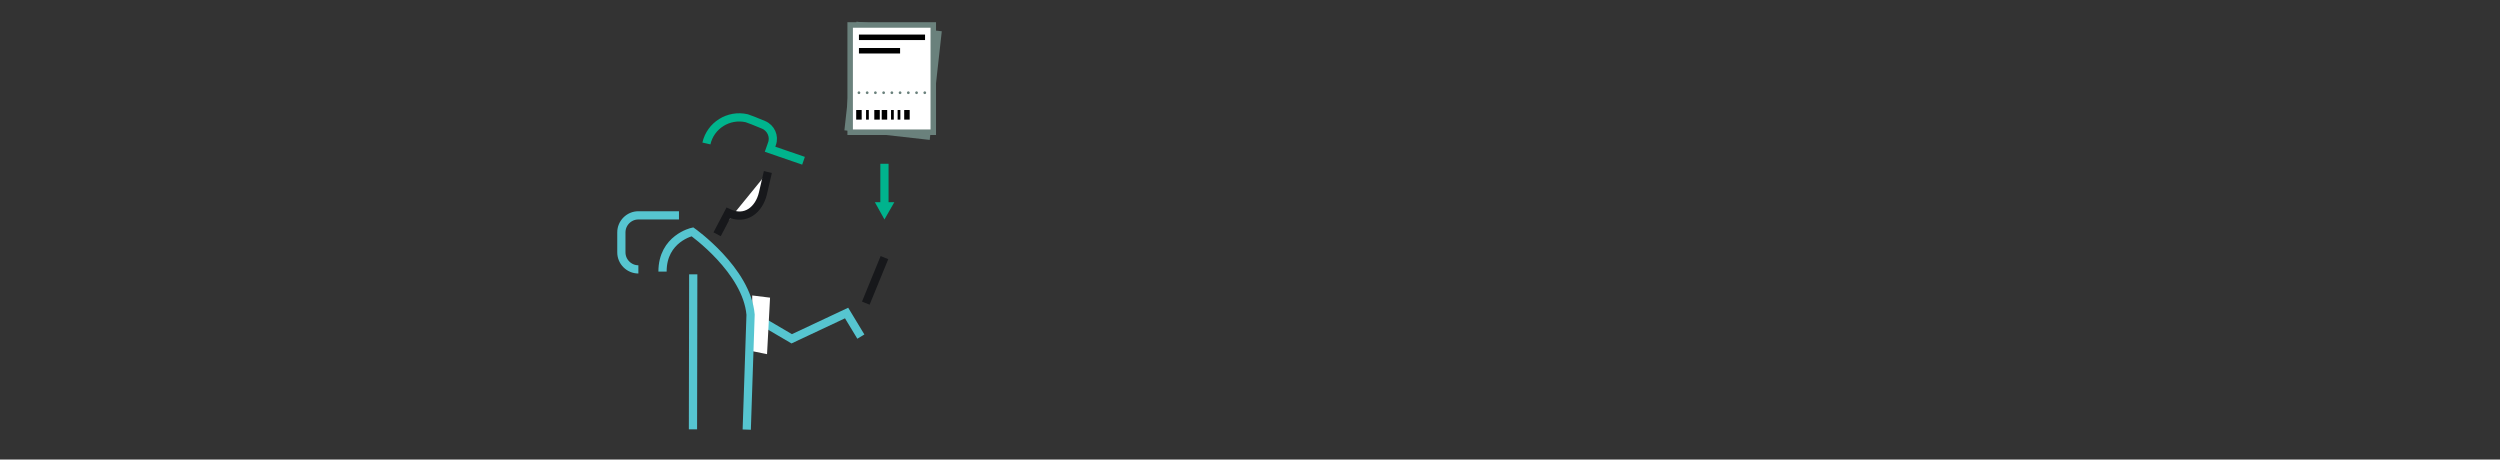 <?xml version="1.0" encoding="utf-8"?>
<!-- Generator: Adobe Illustrator 19.1.0, SVG Export Plug-In . SVG Version: 6.00 Build 0)  -->
<svg version="1.1" id="Layer_1" xmlns="http://www.w3.org/2000/svg" xmlns:xlink="http://www.w3.org/1999/xlink" x="0px" y="0px"
	 viewBox="312 61.5 911.3 167.5" style="enable-background:new 312 61.5 911.3 167.5;" xml:space="preserve">
<rect x="312" y="61.5" width="911.3" height="167.5" fill="#333333" stroke="none"/>
<style type="text/css">
	.st0{fill:none;stroke:#56C5D0;stroke-width:3;stroke-miterlimit:10;}
	.st1{fill:#FFFFFF;}
	.st2{fill:none;stroke:#00B48D;stroke-width:3;stroke-miterlimit:10;}
	.st3{fill:#FFFFFF;stroke:#17181B;stroke-width:3;stroke-miterlimit:10;}
	.st4{fill:none;stroke:#17181B;stroke-width:3;stroke-miterlimit:10;}
	.st5{fill:#F4F5F5;}
	.st6{fill:#6A817C;}
	
		.st7{fill:none;stroke:#6A817C;stroke-width:2;stroke-linecap:round;stroke-linejoin:round;stroke-miterlimit:10;stroke-dasharray:0,6.88;}
	.st8{fill:none;stroke:#000000;stroke-width:2;stroke-miterlimit:10;}
	.st9{fill:none;stroke:#6A817C;stroke-linecap:round;stroke-linejoin:round;stroke-miterlimit:10;stroke-dasharray:0,3;}
	.st10{fill:none;stroke:#000000;stroke-miterlimit:10;}
	.st11{fill:none;stroke:#00B38D;stroke-width:3;stroke-miterlimit:10;}
	.st12{fill:#00B38D;}
</style>
<g>
	<polyline id="XMLID_85_" class="st0" points="625.8,184.2 620.6,175.6 600.6,185 585.6,176.2 	"/>
	<polygon id="XMLID_41_" class="st1" points="592.7,170 591.6,190.6 586.2,189.5 586.2,169.2 	"/>
	<path id="XMLID_40_" class="st0" d="M553.5,160.5c0-12.1,10.9-14.5,10.9-14.5s19.8,14,21.2,30.2l-1.4,41.9"/>
	<g id="XMLID_38_">
		<path id="XMLID_39_" class="st2" d="M604.9,120.1l-12.2-4.2l0.7-2c1-2.7-0.4-5.8-3.1-6.9c-2.6-1.1-5.4-2.2-6.1-2.4
			c-6.6-1.5-13.2,2.6-14.7,9.2"/>
	</g>
	<line id="XMLID_37_" class="st0" x1="564.7" y1="161.5" x2="564.6" y2="218"/>
	<g id="XMLID_35_">
		<path id="XMLID_36_" class="st3" d="M573.4,146.9l4.1-7.8c6.3,3,11.2-1.2,12.6-7.1c0.5-2,1.2-5.3,1.8-7.8"/>
	</g>
	<line id="XMLID_34_" class="st4" x1="634.4" y1="155.4" x2="627.6" y2="172"/>
	<path class="st0" d="M559.5,140h-14.8c-3.4,0-6.2,2.8-6.2,6.2v7.3c0,3.4,2.8,6.2,6.2,6.2l0,0"/>
</g>
<g>
	<g>
		<g>
			<g>
				<g>
					
						<rect x="618.6" y="76.3" transform="matrix(0.111 -0.994 0.994 0.111 476.174 714.339)" class="st5" width="37.8" height="29.3"/>
					<g>
						<path class="st6" d="M626,71.6l27.1,3l-4,35.6l-27.1-3L626,71.6 M624.2,69.4l-4.4,39.6l31.1,3.5l4.4-39.6L624.2,69.4
							L624.2,69.4z"/>
					</g>
				</g>
			</g>
			<line class="st7" x1="625.4" y1="94.7" x2="648.6" y2="97.3"/>
			<g>
				<line class="st8" x1="641.6" y1="102.6" x2="641.2" y2="106"/>
				<line class="st8" x1="638.9" y1="102.3" x2="638.5" y2="105.7"/>
				<line class="st8" x1="636.5" y1="102" x2="636.2" y2="105.4"/>
				<line class="st8" x1="633.7" y1="101.7" x2="633.4" y2="105.1"/>
				<line class="st8" x1="631.1" y1="101.4" x2="630.7" y2="104.8"/>
				<line class="st8" x1="627.8" y1="101" x2="627.4" y2="104.4"/>
				<line class="st8" x1="624.7" y1="100.7" x2="624.4" y2="104.1"/>
			</g>
			<line class="st8" x1="627.6" y1="75.2" x2="650.8" y2="77.8"/>
			<line class="st8" x1="627.1" y1="79.9" x2="641.6" y2="81.5"/>
		</g>
		<g>
			<g>
				<g>
					<rect x="621.9" y="70.6" class="st1" width="30.3" height="39.1"/>
					<g>
						<path class="st6" d="M622.9,71.6h28.3v37.1h-28.3V71.6 M620.9,69.6v41.1h32.3V69.6H620.9L620.9,69.6z"/>
					</g>
				</g>
			</g>
			<line class="st9" x1="625.1" y1="95.3" x2="649.2" y2="95.3"/>
			<g>
				<line class="st8" x1="642.6" y1="101.6" x2="642.6" y2="105.1"/>
				<line class="st10" x1="639.7" y1="101.6" x2="639.7" y2="105.1"/>
				<line class="st10" x1="637.3" y1="101.6" x2="637.3" y2="105.1"/>
				<line class="st8" x1="634.4" y1="101.6" x2="634.4" y2="105.1"/>
				<line class="st8" x1="631.7" y1="101.6" x2="631.7" y2="105.1"/>
				<line class="st10" x1="628.2" y1="101.6" x2="628.2" y2="105.1"/>
				<line class="st8" x1="625.1" y1="101.6" x2="625.1" y2="105.1"/>
			</g>
			<line class="st8" x1="625.1" y1="75.1" x2="649.2" y2="75.1"/>
			<line class="st8" x1="625.1" y1="80" x2="640.1" y2="80"/>
		</g>
	</g>
	<g id="XMLID_3_">
		<g>
			<line class="st11" x1="634.4" y1="121.2" x2="634.4" y2="136.3"/>
			<g>
				<polygon class="st12" points="630.9,135.2 634.4,141.5 638,135.2 				"/>
			</g>
		</g>
	</g>
</g>
</svg>
